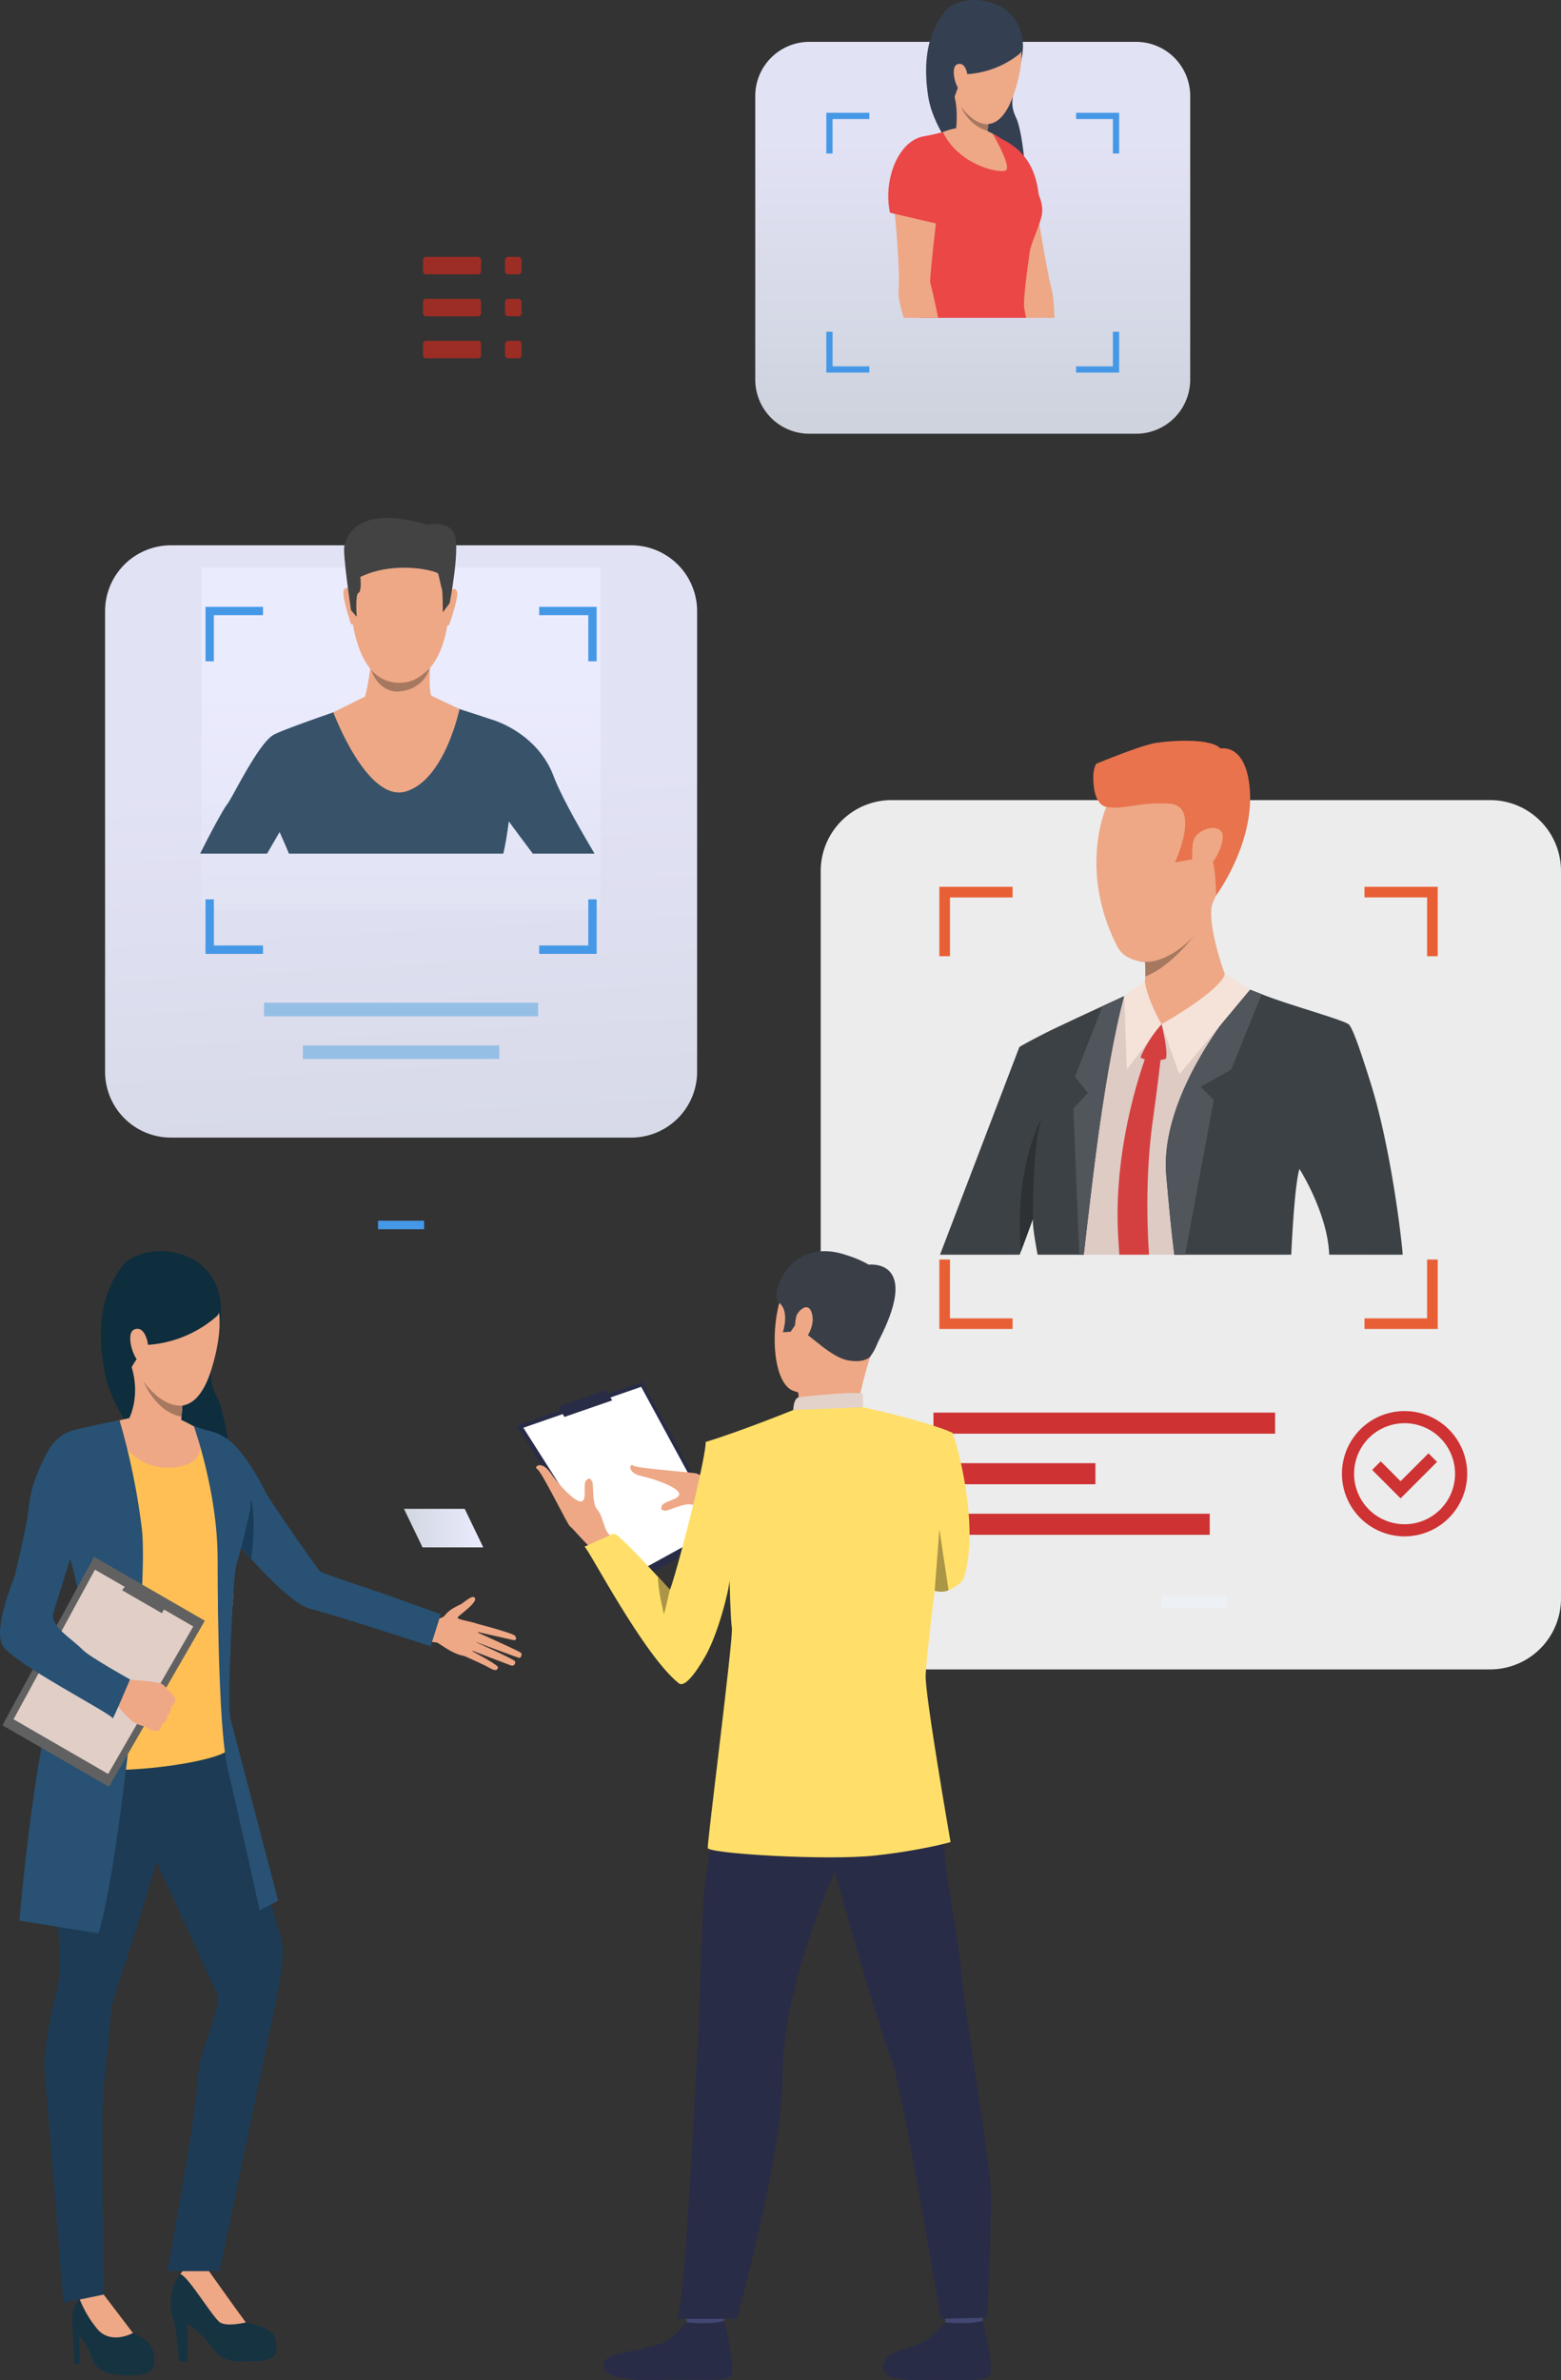<svg xmlns="http://www.w3.org/2000/svg" xmlns:xlink="http://www.w3.org/1999/xlink" width="732.476" height="1116.423" viewBox="0 0 732.476 1116.423">
  <rect x="0" y="0" width="732.476" height="1116.423" fill="#333333" stroke="none"/>
  <defs>
    <linearGradient id="linear-gradient" x1="0.5" y1="1.147" x2="0.5" y2="0.24" gradientUnits="objectBoundingBox">
      <stop offset="0" stop-color="#d1d7e0"/>
      <stop offset="1" stop-color="#ebebff"/>
    </linearGradient>
    <linearGradient id="linear-gradient-2" x1="0.571" y1="1.795" x2="0.493" y2="0.379" xlink:href="#linear-gradient"/>
    <linearGradient id="linear-gradient-3" x1="0.5" y1="2.165" x2="0.5" y2="0.322" xlink:href="#linear-gradient"/>
    <linearGradient id="linear-gradient-4" x1="0" y1="0.5" x2="1" y2="0.5" xlink:href="#linear-gradient"/>
  </defs>
  <g id="Group_3711" data-name="Group 3711" transform="translate(-5075.358 1518.127)">
    <g id="Group_1233" data-name="Group 1233" transform="translate(5620.547 -769.473)">
      <rect id="Rectangle_508" data-name="Rectangle 508" width="30.155" height="5.585" transform="translate(0 0)" fill="#4598e6"/>
    </g>
    <g id="Group_1300" data-name="Group 1300" transform="translate(5075.358 -931.297)">
      <g id="Group_1248" data-name="Group 1248" transform="translate(47.371)">
        <g id="Group_1247" data-name="Group 1247">
          <g id="Group_1246" data-name="Group 1246">
            <g id="Group_1245" data-name="Group 1245">
              <g id="Group_1244" data-name="Group 1244">
                <path id="Path_4631" data-name="Path 4631" d="M1299.361,875.694s16.745,8.191,12.6,30.472-5.972,25.285-1.341,33.992,10.1,45.847,5.928,52.886-51.59-30.935-58.166-62.8,4.168-46.032,7.965-51.311S1284.578,868.192,1299.361,875.694Z" transform="translate(-1256.303 -872.018)" fill="#0e2d3d"/>
              </g>
            </g>
          </g>
        </g>
      </g>
      <g id="Group_1249" data-name="Group 1249" transform="translate(80.183 474.478)">
        <path id="Path_4632" data-name="Path 4632" d="M1322.531,1819.238h3.795v-17.9a50.831,50.831,0,0,1,12.115,11.823c4.671,6.86,11.093,6.276,20.872,5.838s9.342-4.378,8.466-9.925-10.8-7.3-14.012-8.174-10.5-13.434-12.844-16.492a41.9,41.9,0,0,1-4.89-8.173s-1.824-7.444-10.873,0-6.422,21.747-5.4,23.061S1322.531,1819.238,1322.531,1819.238Z" transform="translate(-1318.606 -1772.927)" fill="#163342"/>
      </g>
      <g id="Group_1250" data-name="Group 1250" transform="translate(84.682 475.823)">
        <path id="Path_4633" data-name="Path 4633" d="M1345.7,1802.114c3.357,2.19,12.115,0,12.115,0-2.481-3.21-17.734-24.666-17.734-24.666-9.268-5.4-12.931,2.031-12.931,2.031C1330.93,1780.636,1342.343,1799.923,1345.7,1802.114Z" transform="translate(-1327.147 -1775.481)" fill="#eea886"/>
      </g>
      <g id="Group_1254" data-name="Group 1254" transform="translate(200.34 162.202)">
        <g id="Group_1253" data-name="Group 1253">
          <g id="Group_1252" data-name="Group 1252">
            <g id="Group_1251" data-name="Group 1251">
              <path id="Path_4634" data-name="Path 4634" d="M1547.235,1190.074s6.076,1.165,8.152-1.691c1.765-2.428,5.8-4.291,7.041-4.867,1.661-.771,5.875-5.034,6.868-2.95s-6.611,7.362-7.983,8.788,7.454,2.056,8.978,3.442-.35,15.948-6.359,14.815-11.68-6.311-12.776-6.3a37.4,37.4,0,0,1-4.4-.652Z" transform="translate(-1546.752 -1179.997)" fill="#eea886"/>
            </g>
          </g>
        </g>
      </g>
      <g id="Group_1258" data-name="Group 1258" transform="translate(217.807 174.406)">
        <g id="Group_1257" data-name="Group 1257">
          <g id="Group_1256" data-name="Group 1256">
            <g id="Group_1255" data-name="Group 1255">
              <path id="Path_4635" data-name="Path 4635" d="M1584.648,1203.17s18.165,4.693,19.114,6.019.636,2.3-1.081,1.928S1585,1207.09,1585,1207.09s20.566,9.167,21.581,10.083c.594.537.1,2.449-.837,2.337s-21.841-8.032-21.841-8.032,19.187,8.594,19.807,9.614a1.447,1.447,0,0,1-1.817,1.994c-1.466-.539-19.726-7.509-19.726-7.509s13.572,7.133,13.588,8.3c.01.717-.34,2.389-3.785.44s-12.054-5.7-12.054-5.7Z" transform="translate(-1579.917 -1203.17)" fill="#eea886"/>
            </g>
          </g>
        </g>
      </g>
      <g id="Group_1259" data-name="Group 1259" transform="translate(33.871 489.043)">
        <path id="Path_4636" data-name="Path 4636" d="M1231.74,1833.555h2.335v-13.136a28.573,28.573,0,0,1,6.05,10.549c1.9,6.276,8.691,8.137,19.054,7.845s10.509-4.383,9.633-10.513-9.633-9.341-9.633-9.341c-3.941-3.5-13.72-18.026-13.72-18.026s-6.276-1.679-11.2,2.3-3.394,12.955-3.248,15.289S1231.74,1833.555,1231.74,1833.555Z" transform="translate(-1230.671 -1800.582)" fill="#163342"/>
      </g>
      <g id="Group_1260" data-name="Group 1260" transform="translate(20.843 203.898)">
        <path id="Path_4637" data-name="Path 4637" d="M1227.183,1264.351s-12.349,16.055-15.7,35.1,1.978,82.977,1.832,92.391-8.9,32.84-7.152,50.574,8.664,106,8.664,106l18.922-3.755s-1.095-89.983,0-97.426,3.292-34.577,3.73-37.643,27.8-83.55,27.8-97.282S1256.955,1241.946,1227.183,1264.351Z" transform="translate(-1205.934 -1259.167)" fill="#1d3b54"/>
      </g>
      <g id="Group_1261" data-name="Group 1261" transform="translate(61.664 211.339)">
        <path id="Path_4638" data-name="Path 4638" d="M1325.9,1277.317s20.288,77.43,22.7,88.159,5.9,19.576,5.9,24.13c0,10.568-3.927,27.539-3.927,27.539l-25.762,123.215h-24.537s13.671-73.921,14.039-88.375c.369-14.486,11.52-35.058,9.331-41.189s-35.249-76.846-35.249-76.846S1263.359,1254.839,1325.9,1277.317Z" transform="translate(-1283.443 -1273.296)" fill="#1d3b54"/>
      </g>
      <g id="Group_1262" data-name="Group 1262" transform="translate(37.457 489.391)">
        <path id="Path_4639" data-name="Path 4639" d="M1262.4,1819.27l-13.72-18.026-11.2,2.3a50.807,50.807,0,0,0,8.459,14.138C1252.39,1824.868,1262.4,1819.27,1262.4,1819.27Z" transform="translate(-1237.48 -1801.244)" fill="#eea886"/>
      </g>
      <g id="Group_1264" data-name="Group 1264" transform="translate(88.377 83.772)">
        <g id="Group_1263" data-name="Group 1263">
          <path id="Path_4640" data-name="Path 4640" d="M1341.529,1031.08a25.318,25.318,0,0,1,14.685,7.56c6.32,6.771,12.252,17.57,13.907,21.182s24.859,37.081,26.063,37.834,12.867,4.649,20.6,7.251c11.926,4.014,35.832,12.7,35.832,12.7l-4.748,15.032s-44.953-14.709-56.211-17.483c-13.767-3.391-45.459-44.049-45.459-44.049S1322.569,1043.42,1341.529,1031.08Z" transform="translate(-1334.162 -1031.08)" fill="#285173"/>
        </g>
      </g>
      <g id="Group_1266" data-name="Group 1266" transform="translate(23.075 77.339)">
        <g id="Group_1265" data-name="Group 1265">
          <path id="Path_4641" data-name="Path 4641" d="M1268.246,1019.431s10.835,5.117,14.6,5.869,18.359,19.714,20.917,26.636,0,17.305-5.267,29.494-.3,16.252-2.709,28.441-1.633,57.789-1.182,64.561-70.436,17.036-84.43,4.7c0,0,9.474-41.1,20.691-52.826,2.426-2.536,2.169-19.441.515-23.655s-20.315-35.664-20.315-35.664-1.37-31.9,6.771-38.222c7.073-5.493,26.349-7.451,29.81-8.655S1261.173,1018.378,1268.246,1019.431Z" transform="translate(-1210.172 -1018.865)" fill="#ffbf55"/>
        </g>
      </g>
      <g id="Group_1268" data-name="Group 1268" transform="translate(60.548 50.575)">
        <g id="Group_1267" data-name="Group 1267">
          <path id="Path_4642" data-name="Path 4642" d="M1307.1,982.874s-.323,2.983-.7,7.015c-.144,1.6-.3,3.357-.446,5.16a121.789,121.789,0,0,0-.568,14.174s-11.263,11.284-24.063-13.167c0,0,5.383-10.083,1.329-23.811S1307.1,982.874,1307.1,982.874Z" transform="translate(-1281.323 -968.046)" fill="#eea886"/>
        </g>
      </g>
      <g id="Group_1269" data-name="Group 1269" transform="translate(112.492 115.409)">
        <path id="Path_4643" data-name="Path 4643" d="M1385.291,1120.137s2.71-18.026-.172-28.988c0,0,0,9.427-5.168,22.812Z" transform="translate(-1379.951 -1091.149)" fill="#183c59"/>
      </g>
      <g id="Group_1270" data-name="Group 1270" transform="translate(51.893 78.304)">
        <path id="Path_4644" data-name="Path 4644" d="M1264.89,1022.71s7.745,22.875,29.008,21.192,10.08-19.315,10.08-19.315-5.3-3.039-6.791-3.325-23.509-.566-23.509-.566Z" transform="translate(-1264.89 -1020.696)" fill="#eea886"/>
      </g>
      <g id="Group_1271" data-name="Group 1271" transform="translate(90.982 82.192)">
        <path id="Path_4645" data-name="Path 4645" d="M1339.11,1028.08s11.137,30.807,11.137,62.2.9,82.544,4.785,98.7,14.955,66.1,14.955,66.1l8.674-4.487s-20.858-79.719-22.433-85.467,1.2-66.477,2.692-71.562,7.856-27.719,6.868-34c-1.246-7.916-8.654-19.629-20.618-29.7Z" transform="translate(-1339.11 -1028.08)" fill="#285173"/>
      </g>
      <g id="Group_1272" data-name="Group 1272" transform="translate(9.098 79.354)">
        <path id="Path_4646" data-name="Path 4646" d="M1230.631,1022.69a320.242,320.242,0,0,1,10.43,50.551c3.508,28.386-10.768,160.15-20.339,190.06l-37.089-5.982s7.984-93.136,18.821-110.086,14.286-31.946,2.587-67.322,5.129-52.9,5.129-52.9S1227.382,1023.059,1230.631,1022.69Z" transform="translate(-1183.634 -1022.69)" fill="#285173"/>
      </g>
      <g id="Group_1273" data-name="Group 1273" transform="translate(1.149 143.354)">
        <path id="Path_4647" data-name="Path 4647" d="M1263.5,1174.2l-44.972,77.888-49.991-28.861,43.013-79.021Z" transform="translate(-1168.54 -1144.21)" fill="#616161"/>
      </g>
      <g id="Group_1274" data-name="Group 1274" transform="translate(6.353 149.39)">
        <path id="Path_4648" data-name="Path 4648" d="M1262.755,1182.309l-39.937,69.177-44.4-25.638,38.2-70.178Z" transform="translate(-1178.42 -1155.67)" fill="#e0cec7"/>
      </g>
      <g id="Group_1275" data-name="Group 1275" transform="translate(57.302 154.593)">
        <path id="Path_4649" data-name="Path 4649" d="M1293.814,1180.771l2.8-4.856-17.949-10.365-3.507,4.45Z" transform="translate(-1275.16 -1165.55)" fill="#616161"/>
      </g>
      <g id="Group_1281" data-name="Group 1281" transform="translate(53.192 200.864)">
        <g id="Group_1280" data-name="Group 1280">
          <g id="Group_1279" data-name="Group 1279">
            <g id="Group_1278" data-name="Group 1278">
              <g id="Group_1277" data-name="Group 1277">
                <g id="Group_1276" data-name="Group 1276">
                  <path id="Path_4650" data-name="Path 4650" d="M1287.977,1277.619a9.287,9.287,0,0,1-2.941-.423s-1.571-.912-2.726-1.492a8.47,8.47,0,0,0-.911-.409,17.048,17.048,0,0,1-5.014-2.121c-1.987-1.377-9.029-9.531-9.029-9.531l3.326-5.058,2.438-5.179s14.785.955,16.786,2.026a5.6,5.6,0,0,1,.552.335c1.606,1.071,2.35,2.543,3.13,3.2.284.244,2.95,2.853,2.857,3.963a3.643,3.643,0,0,1-1.771,3.067s-.382,3.009-1.865,4.412a5.414,5.414,0,0,1-2.6,4.006S1289.62,1277.214,1287.977,1277.619Z" transform="translate(-1267.356 -1253.407)" fill="#eea886"/>
                </g>
              </g>
            </g>
          </g>
        </g>
      </g>
      <g id="Group_1283" data-name="Group 1283" transform="translate(0 83.314)">
        <g id="Group_1282" data-name="Group 1282">
          <path id="Path_4651" data-name="Path 4651" d="M1209.7,1030.668s-13.656-3.913-21.482,11.136-7.786,21.469-8.832,28.818c-.988,6.938-5.445,25.882-5.9,27.838s-10.547,25.284-5.918,33.437c4.654,8.2,51.921,32.319,51.62,34.125s8.187-18.239,8.187-18.239-19.126-10.66-22.259-13.942c-5.088-5.332-15.822-11.076-13.616-17.691,2.59-7.769,10.372-33.981,12.177-37.819S1221.211,1035.561,1209.7,1030.668Z" transform="translate(-1166.358 -1030.21)" fill="#285173"/>
        </g>
      </g>
      <g id="Group_1288" data-name="Group 1288" transform="translate(55.934 5.436)">
        <g id="Group_1287" data-name="Group 1287">
          <g id="Group_1286" data-name="Group 1286">
            <g id="Group_1285" data-name="Group 1285">
              <g id="Group_1284" data-name="Group 1284">
                <path id="Path_4652" data-name="Path 4652" d="M1304.629,883.051s24.313,7.641,11.115,49.6-46.4-4.862-42.93-30.426S1304.629,883.051,1304.629,883.051Z" transform="translate(-1272.562 -882.34)" fill="#eea987"/>
              </g>
            </g>
          </g>
        </g>
      </g>
      <g id="Group_1293" data-name="Group 1293" transform="translate(54.016 2.067)">
        <g id="Group_1292" data-name="Group 1292">
          <g id="Group_1291" data-name="Group 1291">
            <g id="Group_1290" data-name="Group 1290">
              <g id="Group_1289" data-name="Group 1289">
                <path id="Path_4653" data-name="Path 4653" d="M1316.5,904.5a54.847,54.847,0,0,1-32.3,13.337s-7.769,9.11-8.367,12.686c0,0-18.038-30.747,4.135-49.178S1324.657,896.91,1316.5,904.5Z" transform="translate(-1268.92 -875.943)" fill="#0e2d3d"/>
              </g>
            </g>
          </g>
        </g>
      </g>
      <g id="Group_1298" data-name="Group 1298" transform="translate(61.11 36.405)">
        <g id="Group_1297" data-name="Group 1297">
          <g id="Group_1296" data-name="Group 1296">
            <g id="Group_1295" data-name="Group 1295">
              <g id="Group_1294" data-name="Group 1294">
                <path id="Path_4654" data-name="Path 4654" d="M1290.828,949.537c-.156-3.054-2.037-10-6.576-8.058s.278,16.1,3.288,15.226C1287.541,956.705,1291.2,956.762,1290.828,949.537Z" transform="translate(-1282.391 -941.141)" fill="#eea987"/>
              </g>
            </g>
          </g>
        </g>
      </g>
      <g id="Group_1299" data-name="Group 1299" transform="translate(67.277 60.976)">
        <path id="Path_4655" data-name="Path 4655" d="M1312.449,999.237c-.144,1.6-.3,3.357-.446,5.16,0,0-10.731-.639-17.9-16.6C1294.563,988.492,1302.427,1000.043,1312.449,999.237Z" transform="translate(-1294.1 -987.795)" fill="#a77860"/>
      </g>
    </g>
    <g id="Group_1379" data-name="Group 1379" transform="translate(5429.75 -1518.127)" style="mix-blend-mode: luminosity;isolation: isolate">
      <path id="Path_4664" data-name="Path 4664" d="M2017.95,484.952H1864.658a25.4,25.4,0,0,1-25.4-25.4V326.539a25.4,25.4,0,0,1,25.4-25.4H2017.95a25.4,25.4,0,0,1,25.4,25.4v133.01A25.4,25.4,0,0,1,2017.95,484.952Z" transform="translate(-1839.255 -281.511)" opacity="0.95" fill="url(#linear-gradient)"/>
      <g id="Group_1323" data-name="Group 1323" transform="translate(62.413)">
        <g id="Group_1310" data-name="Group 1310" transform="translate(17.755 0)">
          <g id="Group_1309" data-name="Group 1309">
            <g id="Group_1308" data-name="Group 1308">
              <path id="Path_4665" data-name="Path 4665" d="M2027.217,267.4s13.042,7.162,8.9,24.772-5.716,19.935-2.351,27.051,6.322,36.936,2.733,42.391-39.968-26.609-44.01-52.261,5.058-36.546,8.285-40.612S2015.714,260.86,2027.217,267.4Z" transform="translate(-1991.474 -263.873)" fill="#344052"/>
            </g>
          </g>
        </g>
        <g id="Group_1311" data-name="Group 1311" transform="translate(40.439 65.643)">
          <path id="Path_4666" data-name="Path 4666" d="M2072.093,471.944h-13.964c-.675-6.888-1.3-11.682-1.171-12.391.205-1.171-13.9-38.156-15.211-41.216s-6.495-11.254-7.17-18.98,9.392-10.845,9.392-10.845c13.6,2.436,18.2,21.245,18.2,21.245s5.709,38.14,8.6,48.873C2071.514,461.381,2071.914,466.244,2072.093,471.944Z" transform="translate(-2034.544 -388.512)" fill="#eea886"/>
        </g>
        <path id="Path_4667" data-name="Path 4667" d="M2065.282,415.932l-20.793,8.767s-19.113-47.429-3.093-42.134C2057.366,387.844,2064.55,397.769,2065.282,415.932Z" transform="translate(-1994.32 -319.859)" fill="#eb4747"/>
        <g id="Group_1312" data-name="Group 1312" transform="translate(6.55 59.566)">
          <path id="Path_4668" data-name="Path 4668" d="M2029.981,435.811c-.607,4.708-3.094,21.389-2.538,25.894.094.743.4,2.453.863,4.777h-50.138c1.333-4.76,2.547-8.973,3.281-11.425,2.436-8.076.1-10.237-1.128-16.7-.479-2.53-2.162-7.333-4-12.76-.615-1.811-1.247-3.7-1.854-5.6a115.5,115.5,0,0,1-3.862-17.9c-3.025-19.288,11.81-21.142,11.81-21.142,5.512-1.017,15.143-3.991,15.143-3.991l15.084,3.137a16.356,16.356,0,0,1,3.529,2.085.009.009,0,0,1,.009.009,27.567,27.567,0,0,1,3.392,2.974c1.649,1.692,4.931,6.537,8.2,11.861,1,1.633,2.008,3.307,2.957,4.956,3.067,5.307,5.247,9.588,5.179,14.416C2035.848,421.165,2030.587,431.1,2029.981,435.811Z" transform="translate(-1970.198 -376.973)" fill="#eb4747"/>
        </g>
        <path id="Path_4669" data-name="Path 4669" d="M2029.819,380.229s9.449,16.15,5.935,17.356-22.035-2.872-29.27-18.13C2006.482,379.455,2018.637,373.93,2029.819,380.229Z" transform="translate(-1980.823 -317.521)" fill="#eea886"/>
        <path id="Path_4670" data-name="Path 4670" d="M2031.319,368.992s-8.394,3.552-15.994-8.141c0,0,2.042-13.277-2.276-20.958s18.873,9.206,18.873,9.206-.375,1.583-.764,3.921c-.2,1.2-.4,2.587-.56,4.064-.131,1.23-.23,2.523-.275,3.81A20.755,20.755,0,0,0,2031.319,368.992Z" transform="translate(-1983.677 -298.909)" fill="#eea886"/>
        <path id="Path_4671" data-name="Path 4671" d="M1994.28,431.289c-1.729,8.887-14.125,20.022-14.125,20.022-.613-1.817-1.245-3.7-1.852-5.6C1986.86,440.258,1994.28,431.289,1994.28,431.289Z" transform="translate(-1967.484 -343.117)" fill="#393d63"/>
        <g id="Group_1313" data-name="Group 1313" transform="translate(1.857 66.224)">
          <path id="Path_4672" data-name="Path 4672" d="M1983.119,418.637c-.786,3.239-4.4,36.046-4.007,37.165.231.641,1.982,8.23,3.735,16.665h-16.185c-1.658-5.435-2.641-9.948-2.4-12.5,1.034-11.066-2.718-46.343-2.718-46.343s-3.359-21.339,14.348-24c0,0,10.46,1.376,11.093,9.1S1983.9,415.407,1983.119,418.637Z" transform="translate(-1961.288 -389.616)" fill="#eea886"/>
        </g>
        <path id="Path_4673" data-name="Path 4673" d="M1958.566,420.948l21.974,5.133s17.432-33.846,1.732-40.025C1965.724,379.543,1954.6,402.486,1958.566,420.948Z" transform="translate(-1957.761 -321.171)" fill="#eb4747"/>
        <g id="Group_1316" data-name="Group 1316" transform="translate(25.001 4.522)">
          <g id="Group_1315" data-name="Group 1315">
            <g id="Group_1314" data-name="Group 1314">
              <path id="Path_4674" data-name="Path 4674" d="M2031.7,273.342s19.1,7.009,6.992,39.965-36.815-5.626-33.082-25.878S2031.7,273.342,2031.7,273.342Z" transform="translate(-2005.231 -272.459)" fill="#eea987"/>
            </g>
          </g>
        </g>
        <g id="Group_1319" data-name="Group 1319" transform="translate(24.303 1.785)">
          <g id="Group_1318" data-name="Group 1318">
            <g id="Group_1317" data-name="Group 1317">
              <path id="Path_4675" data-name="Path 4675" d="M2041,290.914a43.778,43.778,0,0,1-26.255,9.417s-3.781,9.215-4.392,12.043c0,0-15.981-27.439,2.393-41.3S2047.779,285.165,2041,290.914Z" transform="translate(-2003.906 -267.262)" fill="#344052"/>
            </g>
          </g>
        </g>
        <g id="Group_1322" data-name="Group 1322" transform="translate(30.727 29.943)">
          <g id="Group_1321" data-name="Group 1321">
            <g id="Group_1320" data-name="Group 1320">
              <path id="Path_4676" data-name="Path 4676" d="M2022.7,327.615c-.01-2.441-1.248-8.052-4.939-6.672s-.385,12.845,2.047,12.264C2019.8,333.206,2022.722,333.39,2022.7,327.615Z" transform="translate(-2016.104 -320.727)" fill="#eea987"/>
            </g>
          </g>
        </g>
        <path id="Path_4677" data-name="Path 4677" d="M2035.089,370.323c-8.974-2.482-12.445-11.036-12.552-11.322,7.3,9.43,12.8,8.076,12.8,8.076C2035.21,368.307,2035.2,369.076,2035.089,370.323Z" transform="translate(-1988.422 -308.9)" fill="#a77860"/>
      </g>
      <g id="Group_1324" data-name="Group 1324" transform="translate(33.346 52.89)">
        <path id="Path_4678" data-name="Path 4678" d="M2019.784,364.3v2.931h17.26v16.2h2.932V364.3Zm-117.215,19.131h2.931v-16.2h17.26V364.3h-20.192v19.131Zm134.474,83.59v16.206h-17.26v2.931h20.192V467.018Zm-131.54,0h-2.932v19.137h20.193v-2.931H1905.5V467.018Z" transform="translate(-1902.569 -364.297)" fill="#4598e6"/>
      </g>
    </g>
    <g id="Group_1325" data-name="Group 1325" transform="translate(5252.756 -945.576)">
      <rect id="Rectangle_514" data-name="Rectangle 514" width="21.622" height="4.005" transform="translate(0 0)" fill="#4598e6"/>
    </g>
    <g id="Group_1377" data-name="Group 1377" transform="translate(5124.666 -1275.212)" style="mix-blend-mode: luminosity;isolation: isolate">
      <path id="Path_4619" data-name="Path 4619" d="M1506.881,774.263h-216a30.9,30.9,0,0,1-30.9-30.9v-216a30.9,30.9,0,0,1,30.9-30.9h216a30.9,30.9,0,0,1,30.9,30.9v216A30.9,30.9,0,0,1,1506.881,774.263Z" transform="translate(-1259.98 -483.611)" opacity="0.95" fill="url(#linear-gradient-2)"/>
      <rect id="Rectangle_506" data-name="Rectangle 506" width="128.615" height="6.354" transform="translate(74.591 227.406)" fill="#96bfe6"/>
      <rect id="Rectangle_507" data-name="Rectangle 507" width="92.182" height="6.354" transform="translate(92.809 247.426)" fill="#96bfe6"/>
      <rect id="Rectangle_512" data-name="Rectangle 512" width="187.244" height="160.655" transform="translate(45.277 23.241)" opacity="0.95" fill="url(#linear-gradient-3)"/>
      <g id="Group_1243" data-name="Group 1243" transform="translate(44.614)">
        <path id="Path_4624" data-name="Path 4624" d="M1510.5,669.864c-6.167-16.313-20.981-23.8-27.975-26.138-2.491-.827-6.939-2.279-11.626-3.8-8.446-2.729-17.673-5.7-17.673-5.7h-29.143s-10.091,3.382-20.816,7.141a.009.009,0,0,1-.009.009c-9.88,3.464-20.284,7.242-23.794,9.007-7.325,3.657-19.649,29.8-22.139,32.8-1.287,1.544-7,11.727-12.628,23.1h31.394c3.318-5.7,5.872-10.119,5.872-10.119s1.986,4.356,4.393,10.119h100.58c1.591-6.691,2.583-15.119,2.583-15.119s5.386,7.325,11.268,15.119h28.986C1522.719,694.467,1513.971,679.072,1510.5,669.864Z" transform="translate(-1344.691 -548.821)" fill="#385369"/>
        <g id="Group_1239" data-name="Group 1239" transform="translate(70.165 5.115)">
          <path id="Path_4625" data-name="Path 4625" d="M1505.183,481.985s22.787,3.59,19.317,39.242-23.581,32.73-24.925,32.694-20.19.65-21.659-42.879C1477.918,511.042,1477.275,478.854,1505.183,481.985Z" transform="translate(-1477.916 -481.771)" fill="#eea886"/>
        </g>
        <g id="Group_1240" data-name="Group 1240" transform="translate(115.778 33.326)">
          <path id="Path_4626" data-name="Path 4626" d="M1565.848,536.51s2.495-2.665,3.411.033-3.4,14.732-3.559,15.295c0,0-.456,1.047-1.054.471S1565.848,536.51,1565.848,536.51Z" transform="translate(-1564.522 -535.335)" fill="#eea886"/>
        </g>
        <g id="Group_1241" data-name="Group 1241" transform="translate(67.218 32.834)">
          <path id="Path_4627" data-name="Path 4627" d="M1475.88,535.618s-2.444-2.713-3.411-.033,3.081,14.794,3.263,15.361c0,0,.435,1.055,1.045.491S1475.88,535.618,1475.88,535.618Z" transform="translate(-1472.32 -534.402)" fill="#eea886"/>
        </g>
        <g id="Group_1242" data-name="Group 1242" transform="translate(67.536 0)">
          <path id="Path_4628" data-name="Path 4628" d="M1522.481,512.028l-3.262,4.361s.092-9.562-.431-11.061-1.324-6.079-1.762-7.16-19.568-6.441-36.466,1.566c0,0,.744,6.876-.877,7.488s-.825,11.2-.825,11.2l-2.683-3.027s-4.105-27.429-3.091-30.288,4.245-20.047,38.912-9.844c0,0,10.808-2.289,12.976,5.173S1522.481,512.028,1522.481,512.028Z" transform="translate(-1472.923 -472.059)" fill="#434343"/>
        </g>
        <path id="Path_4629" data-name="Path 4629" d="M1512.208,613.355c-.01-.032-2.924-1.436-2.924-1.436-1.419-3.174-.365-16.567-.365-16.567s-29.022-7.387-28.193-1.739-2.5,18.771-2.5,18.771l-14.889,7.393s15.863,42.594,34.095,37.1,25.115-38.635,25.115-38.635Z" transform="translate(-1400.85 -528.588)" fill="#eea886"/>
        <path id="Path_4630" data-name="Path 4630" d="M1497.15,606.858a17.207,17.207,0,0,0,12.792,6.037c5.338,0,9.171-1.5,14.489-6.682,0,0-2.306,9.848-14.454,10.764C1509.974,616.977,1501.168,618.1,1497.15,606.858Z" transform="translate(-1416.855 -535.558)" fill="#a77860"/>
      </g>
      <g id="Group_1326" data-name="Group 1326" transform="translate(47.131 41.711)">
        <path id="Path_4679" data-name="Path 4679" d="M1506.032,551.257v3.916h23.055V576.81H1533V551.257ZM1349.47,576.81h3.916V555.172h23.055v-3.916H1349.47Zm179.619,111.65v21.647h-23.055v3.916h26.971V688.461h-3.916Zm-175.7,0h-3.916v25.562h26.971v-3.916h-23.055Z" transform="translate(-1349.47 -551.256)" fill="#4598e6"/>
      </g>
    </g>
    <g id="Group_1378" data-name="Group 1378" transform="translate(5460.467 -1170.688)">
      <path id="Path_4620" data-name="Path 4620" d="M2188.331,1087.132H1907.478a33.257,33.257,0,0,1-33.258-33.257V712.66a33.257,33.257,0,0,1,33.258-33.257h280.852a33.257,33.257,0,0,1,33.258,33.257v341.215A33.258,33.258,0,0,1,2188.331,1087.132Z" transform="translate(-1874.221 -651.569)" fill="#f6f6f6" opacity="0.95"/>
      <g id="Group_1234" data-name="Group 1234" transform="translate(52.902 315.126)">
        <rect id="Rectangle_509" data-name="Rectangle 509" width="160.314" height="9.878" transform="translate(0 0)" fill="#ce3233"/>
        <rect id="Rectangle_510" data-name="Rectangle 510" width="129.638" height="9.879" transform="translate(0 47.426)" fill="#ce3233"/>
        <rect id="Rectangle_511" data-name="Rectangle 511" width="75.999" height="9.879" transform="translate(0 23.713)" fill="#ce3233"/>
      </g>
      <g id="Group_1235" data-name="Group 1235" transform="translate(55.659 68.494)">
        <path id="Path_4621" data-name="Path 4621" d="M2189.386,763.9v4.989h29.378v27.571h4.989V763.9ZM1989.9,796.462h4.99V768.891h29.377V763.9H1989.9Zm228.867,142.269v27.581h-29.378v4.99h34.367V938.731h-4.989Zm-223.882,0h-4.99V971.3h34.367v-4.989H1994.88Z" transform="translate(-1989.891 -763.902)" fill="#e95f35"/>
      </g>
      <g id="Group_1238" data-name="Group 1238" transform="translate(244.589 314.397)">
        <g id="Group_1236" data-name="Group 1236" transform="translate(0 0)">
          <path id="Path_4622" data-name="Path 4622" d="M2411.9,1333.7a29.38,29.38,0,1,1,29.38-29.38A29.414,29.414,0,0,1,2411.9,1333.7Zm0-53.07a23.693,23.693,0,1,0,23.693,23.694A23.721,23.721,0,0,0,2411.9,1280.626Z" transform="translate(-2382.523 -1274.936)" fill="#ce3233"/>
        </g>
        <g id="Group_1237" data-name="Group 1237" transform="translate(14.16 19.827)">
          <path id="Path_4623" data-name="Path 4623" d="M2425.3,1337.259l-13.348-13.348,4.018-4.023,9.33,9.325,13.074-13.074,4.018,4.023Z" transform="translate(-2411.95 -1316.14)" fill="#ce3233"/>
        </g>
      </g>
      <g id="Group_1342" data-name="Group 1342" transform="translate(55.987 0)">
        <g id="Group_1327" data-name="Group 1327" transform="translate(5.409 112.732)">
          <path id="Path_4680" data-name="Path 4680" d="M2213.029,984.143H2196.32c-.306-.669-.553-1.251-.757-1.715-4.958-11.707-30.51-38.552-30.51-38.552v.058a.049.049,0,0,0-.014.029v.029c-.015.043-.03.072-.044.115s-.029.131-.058.219a.525.525,0,0,0-.029.145c-.015.044-.029.073-.044.116-1.047,3.912-6.2,23.4-8.769,39.556H2043.026c-.261-1.5-.567-2.923-.916-4.246a91.467,91.467,0,0,1-2.182-11.692c-.014-.189-.043-.364-.058-.552-.088-.684-.16-1.367-.219-2.036a107.176,107.176,0,0,1-.189-18.716c-.32.684-2.6,9.06-5.6,19.4-1.644,5.672-3.5,11.94-5.352,17.844h-26.7l33.506-96.664c.741-.582,9.438-4.784,15.779-7.809,6.471-3.083,14.281-7.607,21.334-11.474,3.606-1.978,7.009-3.767,9.962-5.119l.451-.2v-.014c4.872-2.225,8.115-3.695,8.115-3.695h.014c.116-.014.887-.088,2.109-.2,6.806-.654,27.921-2.632,34.99-3.039.582-.044,1.076-.058,1.454-.073a5.848,5.848,0,0,1,.712,0c.887.058,5.25,1.571,10.965,3.752.218.073.437.16.654.247.276.1.538.2.814.305.495.19,1,.379,1.513.582,1.018.407,2.08.814,3.141,1.236.364.146.741.291,1.12.436,11.444,4.538,24.562,10.165,27.675,12.4,2.065,1.469,8.478,13.554,15.909,28.5C2200.027,928.937,2209.814,965.906,2213.029,984.143Z" transform="translate(-2001.812 -855.839)" fill="#decbc4"/>
        </g>
        <g id="Group_1328" data-name="Group 1328" transform="translate(94.102 74.77)">
          <path id="Path_4681" data-name="Path 4681" d="M2225.685,811.63c-.3,15.2-29.729,23.514-29.729,23.514s-12.309-15.432-9.369-16.91c1.154-.581,1.624-2.884,1.767-5.467a53.379,53.379,0,0,0-.167-6.894c-.087-1.075-.17-1.766-.17-1.766s4.2-4.437,9.554-9.721c9.347-9.243,22.2-21.082,22.218-16.372a4.159,4.159,0,0,1-.109.893C2217.418,789.506,2225.685,811.63,2225.685,811.63Z" transform="translate(-2186.133 -776.945)" fill="#eea886"/>
        </g>
        <g id="Group_1329" data-name="Group 1329" transform="translate(93.229 87.186)">
          <path id="Path_4682" data-name="Path 4682" d="M2213.408,802.748l0,0c-.058.088-1.306,1.956-3.437,4.636-4.517,5.683-13.01,15.018-22.559,18.768a53.562,53.562,0,0,0-.167-6.893,15.343,15.343,0,0,1-2.923-.352,90.549,90.549,0,0,1,6.4-9.369l5.908-1.767Z" transform="translate(-2184.32 -802.748)" fill="#a77860"/>
        </g>
        <g id="Group_1330" data-name="Group 1330" transform="translate(73.383 24.966)">
          <path id="Path_4683" data-name="Path 4683" d="M2197.659,724.521c-2.546,5.538-4.963,9.552-5.649,11.142l0,0a19.645,19.645,0,0,1-3.437,4.636c-4.85,5.225-13.865,12.116-22.726,11.874a15.331,15.331,0,0,1-2.923-.352c-3.578-.782-7.8-2.444-10.129-7-18.359-35.945-5.067-65.338-5.067-65.338s50.2-14.2,58.054.916C2211.3,691,2203.64,711.509,2197.659,724.521Z" transform="translate(-2143.076 -673.443)" fill="#eea886"/>
        </g>
        <g id="Group_1331" data-name="Group 1331" transform="translate(71.907 0)">
          <path id="Path_4684" data-name="Path 4684" d="M2146.139,652.571s-4.662-.258-5.815-9.1c-1.139-8.733,1.165-11.153,1.165-11.153s20.724-8.675,28.166-9.8,25.742-2.212,30.032,2.694c0,0,10.421-2.422,13.262,14.88,4.5,27.448-15.349,54.1-15.349,54.1s.169-17.932-3.785-20.307-7.368,3.274-7.368,3.274l-8.09,1.449s12.286-26.529-2.452-27.512S2154.574,654.109,2146.139,652.571Z" transform="translate(-2140.008 -621.559)" fill="#e8734d"/>
        </g>
        <g id="Group_1332" data-name="Group 1332" transform="translate(118.304 40.884)">
          <path id="Path_4685" data-name="Path 4685" d="M2236.689,714.09c.769-7.9,15.055-10.916,14.1-2.636s-7.992,16.236-11.242,15.956S2236.1,720.111,2236.689,714.09Z" transform="translate(-2236.429 -706.523)" fill="#eea886"/>
        </g>
        <g id="Group_1333" data-name="Group 1333" transform="translate(105.941 116.494)">
          <path id="Path_4686" data-name="Path 4686" d="M2306.981,908.112c-4.654-14.906-8.682-26.7-10.471-27.98-3.127-2.24-27.908-9.06-39.672-13.67-.378-.146-.756-.291-1.12-.436-1.061-.422-2.123-.829-3.141-1.236-.51-.2-1.018-.392-1.513-.582-.276-.1-.537-.2-.814-.305-.218-.088-.436-.174-.654-.247-.015.014-.029.044-.058.058a193.174,193.174,0,0,0-12.987,16.608c-12.157,17.276-27.995,45.271-25.565,71.113.785,8.29,1.745,20.2,3.359,33.564.116,1.061.247,2.123.392,3.2h54.855c.669-13.99,1.861-32.415,3.664-39.556.015-.044.029-.073.044-.116a.509.509,0,0,1,.029-.145c.015-.073.044-.146.058-.219.015-.043.029-.072.044-.115v-.029a.05.05,0,0,1,.014-.029s13.277,20.752,13.96,40.209h34.525C2320.242,970.121,2314.964,933.695,2306.981,908.112Z" transform="translate(-2210.737 -863.656)" fill="#3c4145"/>
        </g>
        <g id="Group_1334" data-name="Group 1334" transform="translate(0 119.97)">
          <path id="Path_4687" data-name="Path 4687" d="M2076.8,871.053s-4.145,13.786-9.5,48.209v.014c-.189,1.15-.364,2.327-.553,3.534-.014.131-.044.276-.058.422-.131.786-.247,1.6-.364,2.415-.015.1-.03.189-.043.291-.087.538-.175,1.091-.248,1.657-.2,1.353-.407,2.749-.61,4.16-2.008,14.048-4.683,36.371-7.4,60.191h-21.684c-1.177-6.617-2.283-12.637-2.2-16.768a2.029,2.029,0,0,0-.1.277c-1.731,4.8-3.636,10.02-5.57,15.095l-.523,1.4h-37.374l37.229-97.391c.741-.582,10.325-5.744,16.666-8.754,6.617-3.156,14.979-7.039,22.4-10.456,3.548-1.643,6.878-3.17,9.7-4.465Z" transform="translate(-1990.572 -870.879)" fill="#3c4145"/>
        </g>
        <g id="Group_1335" data-name="Group 1335" transform="translate(105.942 116.494)">
          <path id="Path_4688" data-name="Path 4688" d="M2241.44,901.364l-14.325,8.086,6.123,6.239L2219.8,988.2h-5.061c-1.862-14.659-2.923-27.819-3.752-36.763-3.738-39.963,36.138-85.03,38.61-87.779,1.919.727,3.984,1.527,6.123,2.37Z" transform="translate(-2210.74 -863.656)" fill="#51565c"/>
        </g>
        <g id="Group_1336" data-name="Group 1336" transform="translate(62.561 119.766)">
          <path id="Path_4689" data-name="Path 4689" d="M2144.464,870.455s-5.352,17.466-11.576,61.079c-2.007,14.033-4.7,36.371-7.417,60.191h-2.109l-2.777-68.51,6.821-7.388-6.064-7.576,12.972-33.128c3.548-1.643,6.879-3.17,9.7-4.464Z" transform="translate(-2120.585 -870.455)" fill="#51565c"/>
        </g>
        <g id="Group_1337" data-name="Group 1337" transform="translate(103.925 109.456)">
          <path id="Path_4690" data-name="Path 4690" d="M2248.148,856.238l-11.87-7.209s-.332,6.509-29.729,23.514l8.349,23.513Z" transform="translate(-2206.548 -849.029)" fill="#f5e2d9"/>
        </g>
        <g id="Group_1338" data-name="Group 1338" transform="translate(86.441 112.735)">
          <path id="Path_4691" data-name="Path 4691" d="M2179.874,855.844s.462,7.026,7.82,20.234l-16.293,21.24-1.188-34.448Z" transform="translate(-2170.213 -855.844)" fill="#f5e2d9"/>
        </g>
        <g id="Group_1339" data-name="Group 1339" transform="translate(94.056 132.97)">
          <path id="Path_4692" data-name="Path 4692" d="M2195.951,897.9s3.157,12.63,2.021,16.166c0,0-6.944,2.526-11.934-.632A55.326,55.326,0,0,1,2195.951,897.9Z" transform="translate(-2186.038 -897.895)" fill="#d44040"/>
        </g>
        <g id="Group_1340" data-name="Group 1340" transform="translate(83.304 145.593)">
          <path id="Path_4693" data-name="Path 4693" d="M2180.529,954.451c-3.33,22.686-3.33,45.635-2.094,65.122h-13.917c-.189-2.749-.364-5.613-.538-8.609-2.589-44.921,13.292-85.06,13.292-85.06l7.082-1.774S2182.073,943.98,2180.529,954.451Z" transform="translate(-2163.694 -924.129)" fill="#d44040"/>
        </g>
        <g id="Group_1341" data-name="Group 1341" transform="translate(37.415 177.125)">
          <path id="Path_4694" data-name="Path 4694" d="M2074.931,1016.442c-.53,10.778-.452,20.351-.452,20.351v.007c0,.052-.015.344-.037.825-.022-.183-.045-.362-.067-.541-1.725,4.8-3.636,10.014-5.563,15.091a161.657,161.657,0,0,1-.433-16.446c.772-30.222,10.278-46.07,10.278-46.07C2076.476,994.924,2075.432,1006.227,2074.931,1016.442Z" transform="translate(-2068.329 -989.659)" fill="#2d3133"/>
        </g>
      </g>
    </g>
    <g id="Group_1365" data-name="Group 1365" transform="translate(5317.699 -931.297)">
      <g id="Group_1343" data-name="Group 1343" transform="translate(0 61.356)">
        <path id="Path_4695" data-name="Path 4695" d="M1724.044,1059.213l-48.664,26.749-48.88-76.909,59.113-20.536Z" transform="translate(-1626.5 -988.517)" fill="#292c47"/>
      </g>
      <g id="Group_1344" data-name="Group 1344" transform="translate(3.239 63.627)">
        <path id="Path_4696" data-name="Path 4696" d="M1723.869,1058.942l-45.509,25.017-45.709-71.927,55.279-19.2Z" transform="translate(-1632.65 -992.83)" fill="#fff"/>
      </g>
      <g id="Group_1345" data-name="Group 1345" transform="translate(53.418 100.303)">
        <path id="Path_4697" data-name="Path 4697" d="M1785.635,1078.454s-8.471-4.051-12.189-6.169-13.284-5.025-14.056-5.715-28.353-2.392-30.026-3.835-3.3,3.382,3.849,4.949,17.1,5.394,17.639,8.188-7.342,3.456-8.141,5.757.224,1.785,1.355,2.278,9.38-4.075,13.008-2.778,9.173-.5,11.954.452,16.3,5.5,16.3,5.5Z" transform="translate(-1727.926 -1062.469)" fill="#eea886"/>
      </g>
      <g id="Group_1346" data-name="Group 1346" transform="translate(9.237 100.382)">
        <path id="Path_4698" data-name="Path 4698" d="M1681.307,1111.388s-7.117-6.405-10.56-9.085-9.907-10.561-10.858-11.02-13.294-25.787-15.306-26.8,1.9-4.426,6.162,1.7,11.74,14.01,14.584,13.435.4-8.265,2.255-9.913,1.77-.484,2.675.389-.188,10.426,2.447,13.34,3.1,8.839,5.081,11.089,11.531,13.219,11.531,13.219Z" transform="translate(-1644.039 -1062.618)" fill="#eea886"/>
      </g>
      <g id="Group_1347" data-name="Group 1347" transform="translate(199.77 490.117)">
        <path id="Path_4699" data-name="Path 4699" d="M2005.81,1804s1.54,10.685,1.732,12.29,17.125-.945,17.125-.945l1.371-12.72S2007.922,1802.5,2005.81,1804Z" transform="translate(-2005.81 -1802.623)" fill="#424773"/>
      </g>
      <g id="Group_1348" data-name="Group 1348" transform="translate(171.935 501.706)">
        <path id="Path_4700" data-name="Path 4700" d="M1982.342,1825.35s-5.365,6.439-10.553,9.245-13.343,3.918-16.411,6.823c-2.215,2.1-8.067,11.125,13.483,10.943s31.941,1.275,34.249-2.186-3.341-25.548-3.341-25.548S1994.666,1826.461,1982.342,1825.35Z" transform="translate(-1952.958 -1824.626)" fill="#292c47"/>
      </g>
      <g id="Group_1349" data-name="Group 1349" transform="translate(78.442 490.117)">
        <path id="Path_4701" data-name="Path 4701" d="M1775.44,1804s1.539,10.685,1.732,12.29,17.125-.945,17.125-.945l1.371-12.72S1777.557,1802.5,1775.44,1804Z" transform="translate(-1775.44 -1802.623)" fill="#424773"/>
      </g>
      <g id="Group_1350" data-name="Group 1350" transform="translate(40.657 501.706)">
        <path id="Path_4702" data-name="Path 4702" d="M1743.036,1825.35s-5.365,6.439-10.554,9.245-24.283,5.111-27.351,8.016c-2.215,2.1-5.9,10.539,24.424,9.75,21.542-.561,31.94,1.275,34.249-2.186s-3.341-25.548-3.341-25.548S1755.654,1826.588,1743.036,1825.35Z" transform="translate(-1703.698 -1824.627)" fill="#292c47"/>
      </g>
      <g id="Group_1351" data-name="Group 1351" transform="translate(146.895 216.94)">
        <path id="Path_4703" data-name="Path 4703" d="M1944.265,1283.93s15.91,25.278,14.723,48.127,5.769,47.8,8.159,71.666c2.665,26.61,13.568,89.606,13.964,103.84s-1.693,59.686-1.693,59.686l-21.827.5s-18.333-110.133-23.079-121.37-28.293-91.351-29.084-100.341S1944.265,1283.93,1944.265,1283.93Z" transform="translate(-1905.416 -1283.93)" fill="#292c47"/>
      </g>
      <g id="Group_1352" data-name="Group 1352" transform="translate(75.496 212.582)">
        <path id="Path_4704" data-name="Path 4704" d="M1796.345,1283.437s-11.99,62.626-13.573,76.611-2.638,67.678-3.429,76.419-5.275,114.378-9.5,127.364h27.9s21.421-76.794,21.421-113.129,16.549-78.99,27.231-102.963,35.134-24.54,41.7-69.02C1888.107,1278.718,1805.236,1269.328,1796.345,1283.437Z" transform="translate(-1769.848 -1275.656)" fill="#292c47"/>
      </g>
      <g id="Group_1353" data-name="Group 1353" transform="translate(121.162 2.46)">
        <path id="Path_4705" data-name="Path 4705" d="M1894.588,878.646s-21.355-7.977-31.2,8.279-8.9,48.8,1.866,52.8,26.934,1.909,32.445-8.262,10.486-24.877,10.247-34.7S1900.2,881.484,1894.588,878.646Z" transform="translate(-1856.555 -876.689)" fill="#eea886"/>
      </g>
      <g id="Group_1354" data-name="Group 1354" transform="translate(131.543 45.974)">
        <path id="Path_4706" data-name="Path 4706" d="M1876.9,979.579s.889,5.765-.58,8.606,27.666,2.914,27.666,2.914a191.923,191.923,0,0,1,6.849-28.5C1915.319,949.545,1876.9,979.579,1876.9,979.579Z" transform="translate(-1876.266 -959.311)" fill="#eea886"/>
      </g>
      <g id="Group_1355" data-name="Group 1355" transform="translate(122.081 0)">
        <path id="Path_4707" data-name="Path 4707" d="M1902.334,921.28s-2.01,3.317-10.219,2.03-18.222-12.208-21.65-13.407-3.459-3.212-3.459-3.212l-2.145,3.134-3.64.23s3.32-9.769-1.689-13.753,5.2-31.619,31.523-22.419c0,0,20.219,5.573,19.484,17.072S1906.858,915.553,1902.334,921.28Z" transform="translate(-1858.3 -872.019)" fill="#3a3f47"/>
      </g>
      <g id="Group_1356" data-name="Group 1356" transform="translate(129.87 66.526)">
        <path id="Path_4708" data-name="Path 4708" d="M1873.09,1006.316s.093-5.427,2.552-5.947,27.151-2.894,30.17-1.707v6.321S1899.992,1008.559,1873.09,1006.316Z" transform="translate(-1873.09 -998.333)" fill="#e2d2ca"/>
      </g>
      <g id="Group_1357" data-name="Group 1357" transform="translate(130.685 26.298)">
        <path id="Path_4709" data-name="Path 4709" d="M1875.281,926.143c.461-1.929,5.366-7.44,7.243-1.539s-2.838,13.839-5.468,13.16S1874.117,931.033,1875.281,926.143Z" transform="translate(-1874.636 -921.951)" fill="#eea886"/>
      </g>
      <g id="Group_1358" data-name="Group 1358" transform="translate(31.774 138.619)">
        <path id="Path_4710" data-name="Path 4710" d="M1686.936,1135.226a.067.067,0,0,1,.04,0C1686.8,1135.294,1686.778,1135.3,1686.936,1135.226Z" transform="translate(-1686.831 -1135.221)" fill="#323657"/>
      </g>
      <g id="Group_1359" data-name="Group 1359" transform="translate(31.918 73.175)">
        <path id="Path_4711" data-name="Path 4711" d="M1858.879,1214.942s-13.1,3.856-35.429,6.317-78.133-.89-78.484-3.527,12-98.245,11.3-103.17-1.08-22.467-1.08-22.467c-.276,4.807-5.173,24.442-11.084,35.145-2.136,3.867-9.3,15.988-12.754,13.231-16.717-13.347-42.6-63.643-44.244-64.067,1.379-.6,12.268-5.613,13.8-6.122,1.338-.447,13.4,12.322,20.7,20.238,3.258,3.528,5.572,6.092,5.572,6.092,2.11-4.748,9.8-34.655,12.183-45.006,5.387-23.343,4.559-24.314,4.559-24.314,16.338-4.942,41.137-15,41.137-15l32.723-1.333s30.031,6.611,41.859,11.953c1.122.506,1.127,26.792,4.205,33.684l-9.806,20.687s-5.664,40.98-6.839,59.2C1846.66,1144.853,1858.879,1214.942,1858.879,1214.942Z" transform="translate(-1687.103 -1010.958)" fill="#ffdf69"/>
      </g>
      <g id="Group_1360" data-name="Group 1360" transform="translate(173.59 85.124)">
        <path id="Path_4712" data-name="Path 4712" d="M1992.53,1101.457c-.855,2.758-4.734,5.088-7.254,6.107a9.375,9.375,0,0,1-5.239.527l-1.282-.237v0l-22.424-4.159s-4.907-56.508,30.634-70.047C1987.9,1033.954,2000.378,1076.156,1992.53,1101.457Z" transform="translate(-1956.102 -1033.647)" fill="#ffdf69"/>
      </g>
      <g id="Group_1361" data-name="Group 1361" transform="translate(196.24 130.456)">
        <path id="Path_4713" data-name="Path 4713" d="M2005.63,1148.307h0a9.375,9.375,0,0,1-5.239.527l-1.282-.237v0l2.212-28.876Z" transform="translate(-1999.109 -1119.72)" fill="#ab9546"/>
      </g>
      <g id="Group_1362" data-name="Group 1362" transform="translate(66.413 152.736)">
        <path id="Path_4714" data-name="Path 4714" d="M1758.178,1168.115l-2.741,11.607s-2.974-11.647-2.831-17.7C1755.866,1165.55,1758.178,1168.115,1758.178,1168.115Z" transform="translate(-1752.601 -1162.024)" fill="#ab9546"/>
      </g>
      <g id="Group_1363" data-name="Group 1363" transform="translate(165.278 6.275)">
        <path id="Path_4715" data-name="Path 4715" d="M1940.32,883.993s27.987-3.5.475,43.244Z" transform="translate(-1940.32 -883.934)" fill="#3a3f47"/>
      </g>
      <g id="Group_1364" data-name="Group 1364" transform="translate(19.655 65.143)">
        <path id="Path_4716" data-name="Path 4716" d="M1666.664,1008.328l-2.844-4.888,22.41-7.732,2.844,4.862Z" transform="translate(-1663.82 -995.709)" fill="#292c47"/>
      </g>
    </g>
    <g id="Group_1373" data-name="Group 1373" transform="translate(5273.856 -1397.652)">
      <g id="Group_1367" data-name="Group 1367" transform="translate(0)">
        <path id="Path_4720" data-name="Path 4720" d="M1683.853,286.716h-24.272a1.483,1.483,0,0,1-1.484-1.484V279.99a1.483,1.483,0,0,1,1.484-1.483h24.272a1.483,1.483,0,0,1,1.483,1.483v5.242A1.481,1.481,0,0,1,1683.853,286.716Z" transform="translate(-1658.097 -278.507)" fill="#9c2d25"/>
      </g>
      <g id="Group_1368" data-name="Group 1368" transform="translate(0 19.685)">
        <path id="Path_4721" data-name="Path 4721" d="M1683.853,324.092h-24.272a1.483,1.483,0,0,1-1.484-1.484v-5.241a1.483,1.483,0,0,1,1.484-1.484h24.272a1.483,1.483,0,0,1,1.483,1.484v5.241A1.481,1.481,0,0,1,1683.853,324.092Z" transform="translate(-1658.097 -315.883)" fill="#9c2d25"/>
      </g>
      <g id="Group_1369" data-name="Group 1369" transform="translate(0 39.369)">
        <path id="Path_4722" data-name="Path 4722" d="M1683.853,361.468h-24.272a1.484,1.484,0,0,1-1.484-1.484v-5.241a1.483,1.483,0,0,1,1.484-1.484h24.272a1.483,1.483,0,0,1,1.483,1.484v5.241A1.481,1.481,0,0,1,1683.853,361.468Z" transform="translate(-1658.097 -353.259)" fill="#9c2d25"/>
      </g>
      <g id="Group_1370" data-name="Group 1370" transform="translate(38.491)">
        <path id="Path_4723" data-name="Path 4723" d="M1737.448,286.716h-4.783a1.483,1.483,0,0,1-1.484-1.484V279.99a1.483,1.483,0,0,1,1.484-1.483h4.783a1.483,1.483,0,0,1,1.483,1.483v5.242A1.487,1.487,0,0,1,1737.448,286.716Z" transform="translate(-1731.181 -278.507)" fill="#9c2d25"/>
      </g>
      <g id="Group_1371" data-name="Group 1371" transform="translate(38.491 19.685)">
        <path id="Path_4724" data-name="Path 4724" d="M1737.448,324.092h-4.783a1.483,1.483,0,0,1-1.484-1.484v-5.241a1.483,1.483,0,0,1,1.484-1.484h4.783a1.483,1.483,0,0,1,1.483,1.484v5.241A1.487,1.487,0,0,1,1737.448,324.092Z" transform="translate(-1731.181 -315.883)" fill="#9c2d25"/>
      </g>
      <g id="Group_1372" data-name="Group 1372" transform="translate(38.491 39.369)">
        <path id="Path_4725" data-name="Path 4725" d="M1737.448,361.468h-4.783a1.484,1.484,0,0,1-1.484-1.484v-5.241a1.484,1.484,0,0,1,1.484-1.484h4.783a1.483,1.483,0,0,1,1.483,1.484v5.241A1.488,1.488,0,0,1,1737.448,361.468Z" transform="translate(-1731.181 -353.259)" fill="#9c2d25"/>
      </g>
    </g>
    <g id="Group_1374" data-name="Group 1374" transform="translate(5251.576 -810.437)">
      <path id="Path_4726" data-name="Path 4726" d="M1534.992,1119.591h28.5l-8.722-18.091h-28.5Z" transform="translate(-1512.935 -1101.5)" fill="url(#linear-gradient-4)"/>
      <path id="Path_4727" data-name="Path 4727" d="M1509.671,1119.591h6.794l-8.722-18.091h-6.794Z" transform="translate(-1500.95 -1101.5)" fill="url(#linear-gradient-4)"/>
    </g>
  </g>
</svg>
